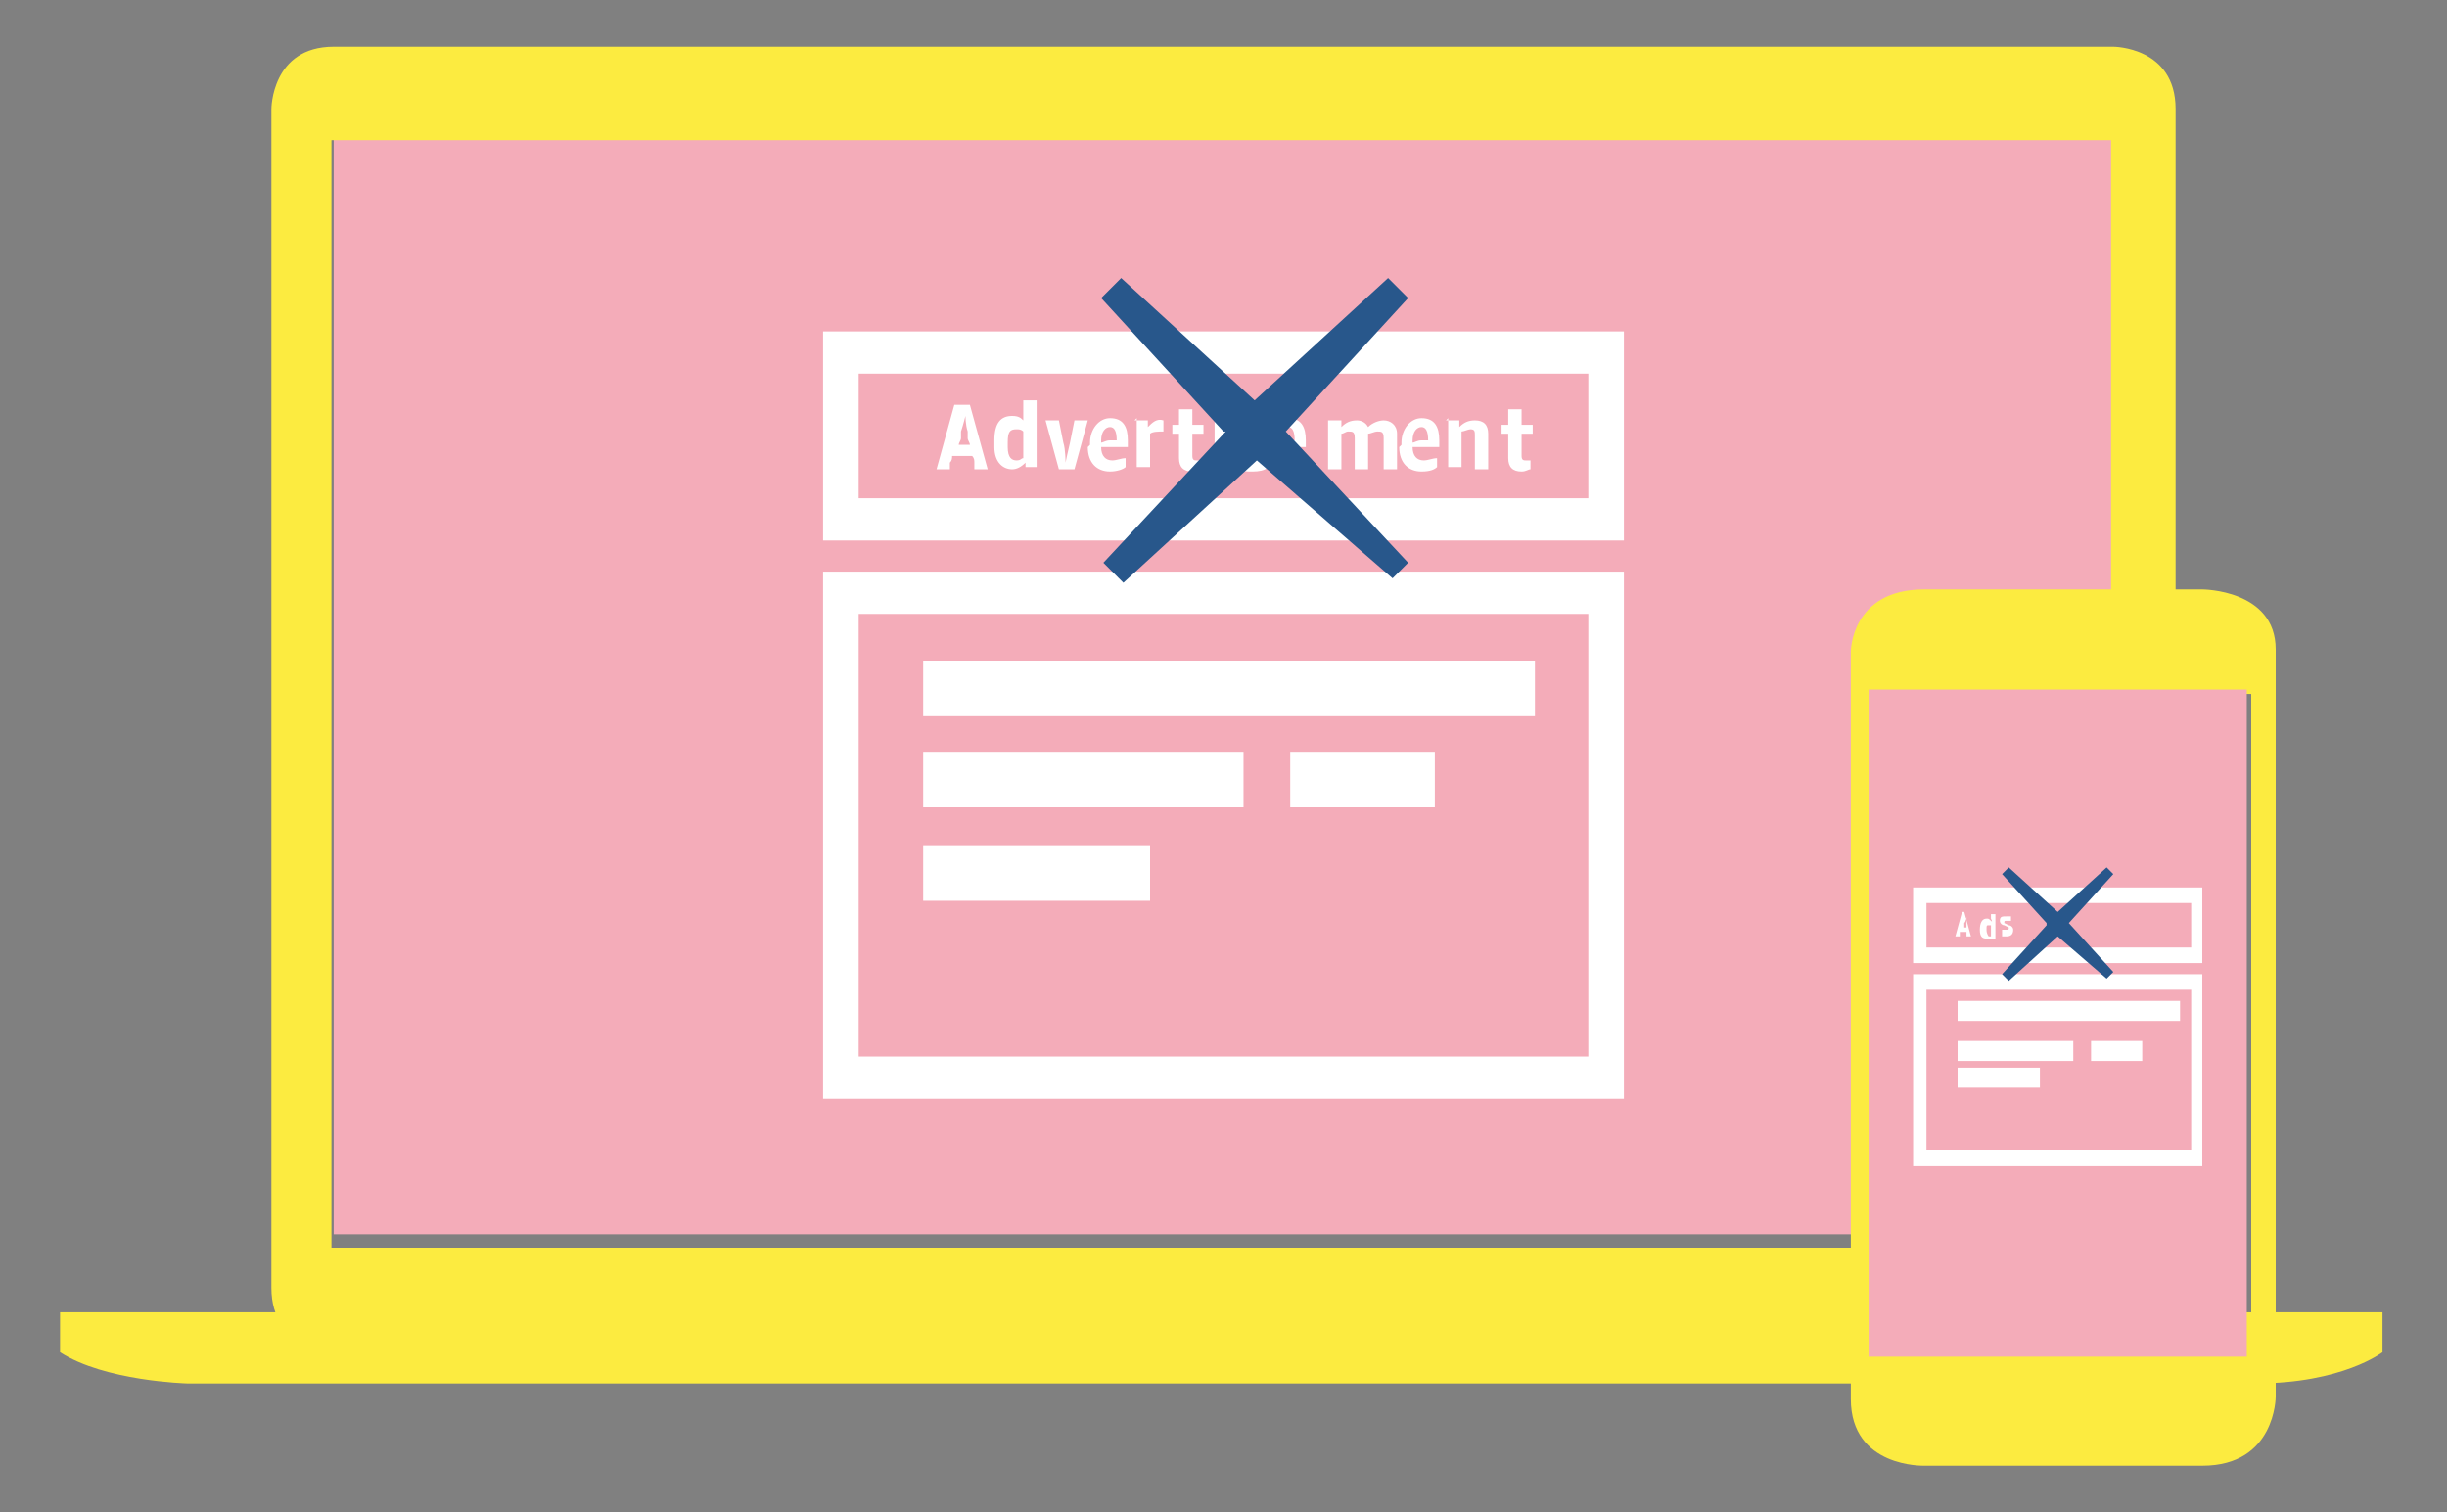 <svg xmlns="http://www.w3.org/2000/svg" viewBox="0 0 110 68" enable-background="new 0 0 110 68"><rect x="0" y="0" width="110" height="68" fill="#808080" stroke="none"/><path fill="#f4acb9" d="m15 5.7h80v49.8h-80z"/><g fill="#fceb40"><path d="m95 2.1h-80c-2.8 0-2.8 2.8-2.8 2.8v53c0 2.8 2.8 2.8 2.8 2.8h80c2.8 0 2.8-2.8 2.8-2.8v-53c0-2.8-2.8-2.8-2.8-2.8m-.1 54h-80v-49.8h80v49.8"/><path d="m2.7 59v1.8c2 1.3 5.7 1.4 5.7 1.4h93c3.9 0 5.7-1.4 5.7-1.4v-1.8h-105"/></g><g fill="#fff"><path d="m42.9 18.2h.7l.8 2.9h-.6v-.3c0-.1 0-.2-.1-.3h-.9c0 .1 0 .2-.1.3v.3h-.6l.8-2.9m0 1.8h.7c0-.1-.1-.2-.1-.3v-.3c-.1-.3-.1-.7-.1-.7 0 0-.1.4-.2.7v.3c0 .1-.1.2-.1.3"/><path d="m44.7 20v-.2c0-.8.3-1.1.8-1.1.3 0 .4.1.5.2 0 0 0-.3 0-.4v-.5h.6v3h-.5v-.2c-.2.2-.4.3-.6.3-.4 0-.8-.3-.8-1m1.3.5v-1.2c-.1-.1-.2-.1-.3-.1-.3 0-.4.1-.4.6v.2c0 .5.2.6.4.6.2 0 .2-.1.3-.1"/><path d="m47 18.9h.6l.2 1c.1.3.1.9.1.9 0 0 .1-.5.2-.9l.2-1h.6l-.6 2.2h-.7l-.6-2.2"/><path d="m49 20v-.1c0-.6.4-1.1.9-1.1.6 0 .8.4.8 1v.3h-1.2c0 .4.2.6.5.6.2 0 .4-.1.6-.1v.4c-.1.1-.4.2-.7.2-.6 0-1-.4-1-1.1m.6-.2c.1 0 .2-.1.4-.1h.3c0-.4-.1-.6-.3-.6-.2 0-.4.2-.4.6"/><path d="m51 18.9h.6v.3c.2-.2.4-.4.7-.3v.5c-.2 0-.5 0-.6.1v1.5h-.6v-2.2"/><path d="m53 20.5v-.7c0-.1 0-.3 0-.3h-.3v-.4h.3c0 0 0-.2 0-.3v-.4h.6v.4c0 .1 0 .3 0 .3h.5v.4h-.5c0 0 0 .2 0 .3v.7c0 .2.1.2.2.2.1 0 .2 0 .2 0v.4c-.1 0-.3.1-.4.1-.4 0-.6-.2-.6-.6"/><path d="m54.6 18h.6v.5h-.6v-.5m0 .8h.6v2.2h-.6v-2.2"/><path d="m55.7 21v-.4c.2.1.3.1.6.1.2 0 .3-.1.3-.2 0-.1-.1-.2-.2-.2h-.2c-.3-.1-.5-.3-.5-.6 0-.4.3-.7.8-.7.2 0 .4 0 .6.1v.4c-.1-.1-.3-.1-.5-.1-.2 0-.3.1-.3.2 0 .1.1.2.2.2h.2c.4.1.5.3.5.7 0 .5-.3.7-.9.7-.2 0-.5 0-.6-.1"/><path d="m57 20v-.1c0-.6.4-1.1.9-1.1.6 0 .8.4.8 1v.3h-1.2c0 .4.2.6.5.6.2 0 .4-.1.6-.1v.4c-.1.1-.4.2-.7.2-.6 0-1-.4-1-1.1m.6-.2c.1 0 .2-.1.4-.1h.3c0-.4-.1-.6-.3-.6-.2 0-.4.2-.4.6"/><path d="m59.7 18.9h.6v.3c.2-.2.4-.3.7-.3.2 0 .4.1.5.3.2-.2.5-.3.7-.3.3 0 .6.2.6.6v1.6h-.6v-1.4c0-.3-.1-.3-.3-.3-.1 0-.3.1-.4.1 0 0 0 0 0 .1v1.5h-.6v-1.4c0-.3-.1-.3-.3-.3-.1 0-.2.1-.3.1v1.6h-.6v-2.2"/><path d="m63 20v-.1c0-.6.4-1.1.9-1.1.6 0 .8.4.8 1v.3h-1.2c0 .4.2.6.5.6.2 0 .4-.1.6-.1v.4c-.1.1-.3.2-.7.2-.6 0-1-.4-1-1.1m.6-.2c.1 0 .2-.1.4-.1h.3c0-.4-.1-.6-.3-.6-.2 0-.4.2-.4.6"/><path d="m65 18.9h.6v.3c.2-.2.4-.3.7-.3.4 0 .6.2.6.6v1.6h-.6v-1.5c0-.2 0-.3-.2-.3-.1 0-.3.1-.4.1v1.6h-.6v-2.2"/><path d="m67.8 20.5v-.7c0-.1 0-.3 0-.3h-.3v-.4h.3c0 0 0-.2 0-.3v-.4h.6v.4c0 .1 0 .3 0 .3h.5v.4h-.5c0 0 0 .2 0 .3v.7c0 .2.1.2.2.2.1 0 .2 0 .2 0v.4c-.1 0-.2.1-.4.1-.4 0-.6-.2-.6-.6"/><path d="m41.5 29.7h27.5v2.5h-27.5z"/><path d="m41.5 33.8h14.4v2.5h-14.4z"/><path d="m58 33.8h6.5v2.5h-6.5z"/><path d="m41.5 38h10.2v2.5h-10.2z"/><path d="m37 25.7v23.7h36v-23.7h-36m34.4 21.8h-32.8v-19.9h32.8v19.9"/><path d="m37 14.9v9.4h36v-9.4h-36m34.4 7.5h-32.8v-5.6h32.8v5.6"/></g><path fill="#28578b" d="m55 19.4l-5.5-6 .9-.9 6 5.5 6-5.5.9.9-5.5 6 5.5 5.9-.7.7-6.1-5.3-6 5.5-.9-.9 5.5-5.9"/><path fill="#fceb40" d="m99 26.5h-12.5c-3.3 0-3.3 2.8-3.3 2.8v33.6c0 3.1 3.3 3 3.3 3h12.5c3.3 0 3.3-3.1 3.3-3.1v-33.6c0-2.7-3.3-2.7-3.3-2.7m2.2 34.7h-17v-30h17v30"/><path fill="#f4acb9" d="m84 31h17v30h-17z"/><g fill="#fff"><path d="m88 41h.3l.3 1.1h-.2v-.1c0 0 0-.1 0-.1h-.3c0 0 0 .1 0 .1v.1h-.2l.3-1.1m0 .7h.2c0 0 0-.1 0-.1v-.1c0-.1 0-.3 0-.3 0 0 0 .2-.1.3v.1c0 0 0 .1 0 .1"/><path d="m89 41.8c0-.3.1-.5.3-.5.1 0 .1 0 .2.1s0-.1 0-.1v-.2h.2v1.1h-.2c-.1 0-.2 0-.2 0-.2 0-.3-.1-.3-.4m.5.2v-.4c0 0-.1 0-.1 0-.1 0-.1 0-.1.2 0 .2.1.3.1.3.1 0 .1 0 .1 0"/><path d="m90 42v-.2c.1 0 .1 0 .2 0 .1 0 .1 0 .1-.1l-.2-.1c-.1 0-.2-.1-.2-.2 0-.2.1-.2.3-.2.1 0 .2 0 .2 0v.2c0 0-.1 0-.2 0-.1 0-.1 0-.1.1l.2.1c.1 0 .2.1.2.2 0 .2-.1.3-.3.3-.1 0-.2 0-.2 0"/><path d="m88 45h10v.9h-10z"/><path d="m88 46.8h5.2v.9h-5.2z"/><path d="m94 46.8h2.3v.9h-2.3z"/><path d="m88 48h3.7v.9h-3.7z"/><path d="m86 43.8v8.6h13v-8.6h-13m12.5 7.9h-11.9v-7.2h11.9v7.2"/><path d="m86 39.9v3.4h13v-3.4h-13m12.5 2.7h-11.9v-2h11.9v2"/></g><path fill="#28578b" d="m92 41.5l-2-2.2.3-.3 2.2 2 2.2-2 .3.3-2 2.2 2 2.2-.3.3-2.2-1.9-2.2 2-.3-.3 2-2.2"/></svg>